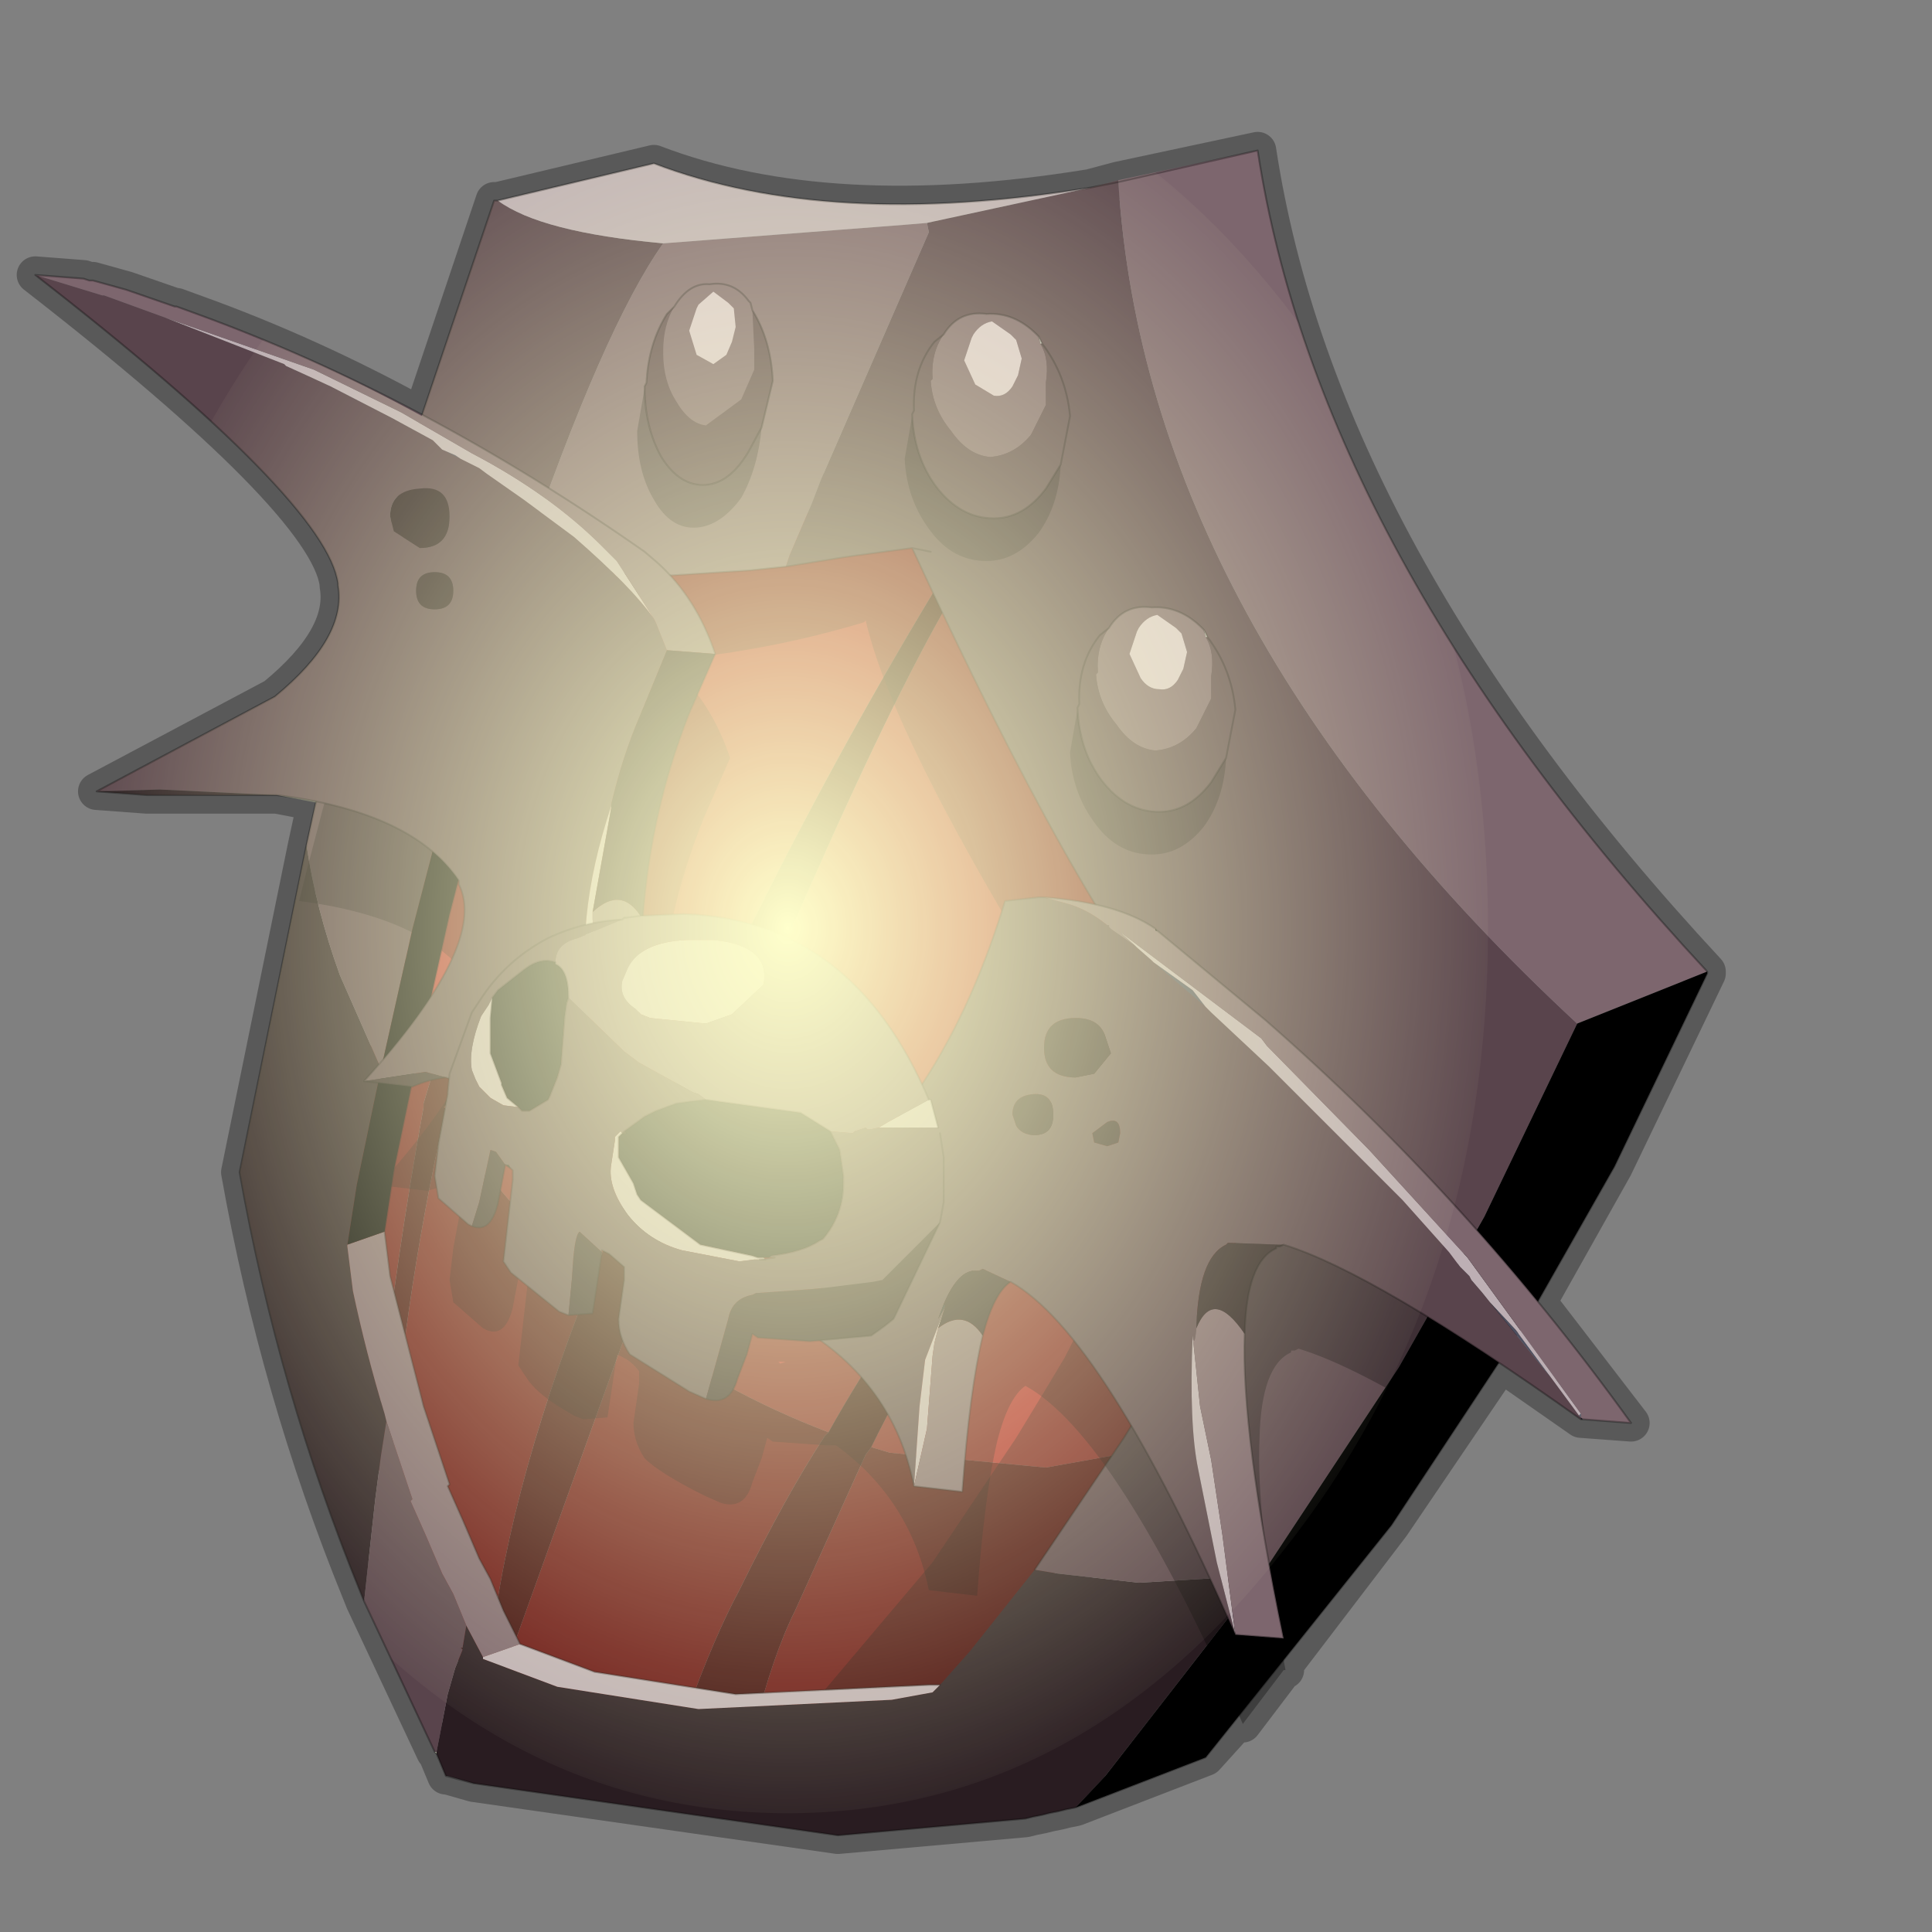 <?xml version="1.0" encoding="UTF-8" standalone="no"?>
<svg xmlns:xlink="http://www.w3.org/1999/xlink" height="520.0px" width="520.0px" xmlns="http://www.w3.org/2000/svg">
  <rect width="100%" height="100%" fill="#808080" stroke="none"/>
  <g transform="matrix(10.0, 0.0, 0.0, 10.0, 0.0, 0.0)">
    <use height="52.0" transform="matrix(1.0, 0.0, 0.0, 1.0, 0.0, 0.0)" width="52.0" xlink:href="#sprite0"/>
  </g>
  <defs>
    <g id="sprite0" transform="matrix(1.0, 0.0, 0.0, 1.0, 0.0, 0.0)">
      <use height="52.0" transform="matrix(1.0, 0.0, 0.0, 1.0, 0.0, 0.0)" width="52.0" xlink:href="#sprite1"/>
      <use height="46.35" transform="matrix(1.0, 0.0, 0.0, 1.0, 0.45, 3.55)" width="46.0" xlink:href="#shape1"/>
      <clipPath id="clipPath0" transform="matrix(1.0, 0.0, 0.0, 1.0, 0.0, 0.0)">
        <use height="45.35" transform="matrix(1.0, 0.0, 0.0, 1.0, 0.95, 4.05)" width="45.0" xlink:href="#shape2"/>
      </clipPath>
      <g clip-path="url(#clipPath0)">
        <use height="37.7" transform="matrix(1.0, 0.0, 0.0, 1.264, 2.35, 1.15)" width="37.7" xlink:href="#sprite2"/>
      </g>
    </g>
    <g id="sprite1" transform="matrix(1.0, 0.0, 0.0, 1.0, 0.0, 0.0)">
      <use height="52.0" transform="matrix(1.0, 0.0, 0.0, 1.0, 0.0, 0.0)" width="52.0" xlink:href="#shape0"/>
    </g>
    <g id="shape0" transform="matrix(1.0, 0.0, 0.0, 1.0, 0.0, 0.0)">
      <path d="M52.0 0.0 L52.0 52.0 0.0 52.0 0.0 0.0 52.0 0.0" fill="#ffba2e" fill-opacity="0.0" fill-rule="evenodd" stroke="none"/>
    </g>
    <g id="shape1" transform="matrix(1.0, 0.0, 0.0, 1.0, -0.45, -3.55)">
      <path d="M45.95 26.15 Q35.5 14.9 33.85 4.05 L30.1 4.85 29.35 5.05 Q22.3 6.2 17.6 4.4 L13.4 5.4 13.3 5.4 11.35 11.2 Q8.35 9.55 5.3 8.45 L4.75 8.25 4.7 8.25 3.4 7.8 2.5 7.55 2.4 7.55 2.25 7.5 0.95 7.4 Q8.8 13.5 9.1 15.7 L9.1 15.75 Q9.35 17.15 7.4 18.75 L2.6 21.3 3.95 21.4 7.45 21.4 8.5 21.6 8.25 22.75 6.45 31.55 Q7.5 37.45 9.7 42.85 L9.8 43.1 11.7 47.15 11.75 47.2 12.0 47.8 12.05 47.8 12.75 48.0 22.55 49.4 27.6 48.95 27.8 48.9 28.05 48.85 28.25 48.8 28.5 48.75 28.7 48.7 28.95 48.65 32.45 47.3 33.4 46.25 33.45 46.4 34.55 44.95 34.6 44.95 34.55 44.85 37.45 41.05 40.4 36.7 42.55 38.2 43.9 38.3 41.4 35.05 43.45 31.4 45.95 26.2 45.95 26.15 Z" fill="none" stroke="#000000" stroke-linecap="round" stroke-linejoin="round" stroke-opacity="0.302" stroke-width="1.0"/>
      <path d="M17.5 13.75 L17.6 13.75 17.55 13.8 17.5 13.75" fill="#5099c0" fill-rule="evenodd" stroke="none"/>
      <path d="M16.95 35.55 L16.95 35.6 16.7 35.4 16.95 35.55" fill="#509ac0" fill-rule="evenodd" stroke="none"/>
      <path d="M10.9 41.4 L10.6 40.85 10.65 40.8 10.9 41.4" fill="#445d86" fill-rule="evenodd" stroke="none"/>
      <path d="M30.65 39.05 Q28.15 42.95 25.25 46.2 L20.25 46.75 20.3 46.55 Q20.8 44.55 21.4 43.35 L23.3 39.15 23.45 38.95 23.95 39.1 28.15 39.5 30.65 39.05 M18.3 46.65 L13.3 45.75 16.95 35.6 Q19.4 37.45 22.3 38.55 L22.2 38.65 Q21.15 40.25 19.9 42.8 19.25 44.0 18.5 46.05 L18.3 46.65 M13.1 45.7 L12.85 45.6 12.65 45.3 12.45 44.95 11.45 42.85 11.0 41.75 10.9 41.5 10.9 41.45 10.9 41.4 10.65 40.8 10.5 40.35 Q10.75 35.5 12.0 29.85 L12.15 30.5 15.3 34.15 15.85 34.6 Q13.55 40.45 13.15 44.95 L13.1 45.7 M10.15 39.45 L9.65 37.65 Q9.1 35.7 8.85 33.75 9.65 29.3 10.75 24.8 L11.05 26.6 11.4 27.85 11.7 28.7 11.4 29.7 11.4 29.8 Q10.65 33.95 10.25 37.65 L10.15 39.45" fill="#660e0e" fill-rule="evenodd" stroke="none"/>
      <path d="M16.95 35.55 L16.95 35.6 16.95 35.55" fill="#b80101" fill-rule="evenodd" stroke="none"/>
      <path d="M18.55 13.65 L19.05 13.6 25.05 14.05 25.3 14.1 25.85 14.75 Q20.25 23.8 15.85 34.6 L15.3 34.15 12.15 30.5 12.0 29.85 11.95 29.8 12.0 29.75 Q12.35 28.1 12.85 26.55 14.9 19.7 18.4 13.95 L18.45 13.85 18.55 13.65 M26.15 15.2 L30.05 20.95 31.55 23.4 31.9 24.0 32.2 24.6 29.25 28.35 27.4 30.9 26.95 31.55 Q23.8 35.85 22.3 38.55 19.4 37.45 16.95 35.6 L16.95 35.55 Q23.3 19.55 26.15 15.2 M32.4 24.95 L35.1 30.75 31.55 37.55 30.65 39.05 28.15 39.5 23.95 39.1 23.45 38.95 Q24.2 37.4 25.5 35.3 L27.95 31.45 29.65 28.85 32.4 24.95 M10.75 24.8 L11.4 22.2 Q12.45 18.4 13.8 14.6 L17.5 13.75 17.55 13.8 Q14.15 19.6 12.2 26.45 L11.85 27.85 11.7 28.7 11.4 27.85 11.05 26.6 10.75 24.8" fill="#ad2828" fill-rule="evenodd" stroke="none"/>
      <path d="M25.85 14.75 L26.15 15.2 Q23.3 19.55 16.95 35.55 L16.7 35.4 16.95 35.6 13.3 45.75 13.1 45.7 13.15 44.95 Q13.55 40.45 15.85 34.6 20.25 23.8 25.85 14.75 M32.2 24.6 L32.4 24.95 29.65 28.85 27.95 31.45 25.5 35.3 Q24.2 37.4 23.45 38.95 L23.3 39.15 21.4 43.35 Q20.8 44.55 20.3 46.55 L20.25 46.75 19.3 46.75 18.7 46.65 18.3 46.65 18.5 46.05 Q19.25 44.0 19.9 42.8 21.15 40.25 22.2 38.65 L22.3 38.55 Q23.8 35.85 26.95 31.55 L27.4 30.9 29.25 28.35 32.2 24.6 M10.5 40.35 L10.15 39.45 10.25 37.65 Q10.65 33.95 11.4 29.8 L11.4 29.7 11.7 28.7 11.85 27.85 12.2 26.45 Q14.15 19.6 17.55 13.8 L17.6 13.75 18.55 13.65 18.45 13.85 18.4 13.95 Q14.9 19.7 12.85 26.55 12.35 28.1 12.0 29.75 L11.95 29.8 12.0 29.85 Q10.75 35.5 10.5 40.35" fill="#3d0808" fill-rule="evenodd" stroke="none"/>
      <path d="M24.65 13.15 L24.75 13.1 29.3 19.65 30.75 22.0 Q32.6 25.35 34.15 29.0 L35.15 31.95 Q34.15 35.7 27.0 45.95 L22.1 45.6 25.1 42.05 27.35 38.7 28.2 37.3 28.65 36.55 30.55 32.85 31.25 31.4 31.35 31.15 30.6 30.35 Q24.2 20.6 23.3 16.7 L23.25 16.75 Q17.75 18.4 12.0 17.6 L13.65 13.5 13.75 13.5 Q14.35 13.25 14.9 13.15 L15.9 12.9 17.85 12.6 18.7 12.6 21.15 12.55 24.65 13.15" fill="#000000" fill-opacity="0.302" fill-rule="evenodd" stroke="none"/>
      <path d="M45.95 26.15 L45.95 26.2 45.95 26.15" fill="#a3a29d" fill-rule="evenodd" stroke="none"/>
      <path d="M11.75 47.2 L11.7 47.15 11.75 47.15 11.75 47.2" fill="#e8ebd1" fill-rule="evenodd" stroke="none"/>
      <path d="M28.95 48.65 L28.7 48.7 28.5 48.75 28.25 48.8 28.05 48.85 27.8 48.9 27.6 48.95 22.55 49.4 12.75 48.0 12.05 47.8 12.0 47.8 11.75 47.2 11.75 47.15 12.05 45.6 12.25 44.9 12.45 44.4 12.4 44.35 12.45 44.35 12.55 43.75 13.0 44.6 13.0 44.65 15.0 45.4 18.8 46.0 24.0 45.75 25.1 45.55 25.3 45.35 26.1 44.45 27.85 42.25 28.45 42.35 30.65 42.6 33.95 42.4 29.75 47.8 28.95 48.65 M9.8 43.1 L9.7 42.85 Q7.5 37.45 6.45 31.55 L8.25 22.75 Q8.5 24.45 9.15 26.25 L10.25 28.75 10.25 28.8 10.1 29.5 9.6 31.9 9.35 33.5 9.35 33.55 9.5 34.75 Q9.85 36.4 10.35 38.05 L10.4 38.25 10.25 39.2 10.1 40.35 9.8 43.1" fill="#291c21" fill-rule="evenodd" stroke="none"/>
      <path d="M11.7 47.15 L9.8 43.1 10.1 40.35 10.25 39.2 10.4 38.25 11.1 40.35 11.05 40.4 11.45 41.3 11.9 42.35 12.2 42.9 12.55 43.75 12.45 44.35 12.4 44.35 12.45 44.4 12.25 44.9 12.05 45.6 11.75 47.15 11.7 47.15 M8.25 22.75 Q9.0 19.25 10.0 15.8 L11.35 11.2 13.3 5.4 13.4 5.4 Q14.55 6.25 17.85 6.55 16.25 8.8 14.05 15.2 L14.05 15.25 13.45 17.1 12.0 21.5 11.75 22.5 11.1 25.0 10.25 28.8 10.25 28.75 9.15 26.25 Q8.5 24.45 8.25 22.75 M29.35 5.05 L30.1 4.85 30.1 4.9 Q30.85 16.8 42.45 27.55 L39.95 32.75 37.65 36.8 33.95 42.4 30.65 42.6 28.45 42.35 27.85 42.25 30.25 38.7 31.15 37.25 31.65 36.45 33.75 32.55 34.55 30.75 31.75 27.6 Q29.0 24.4 24.55 14.75 L25.05 14.85 24.55 14.75 23.05 14.95 22.7 15.0 21.15 15.25 21.25 14.95 21.85 13.55 22.1 12.9 25.0 6.25 24.95 6.0 29.35 5.05 30.1 4.9 29.35 5.05" fill="#59444c" fill-rule="evenodd" stroke="none"/>
      <path d="M30.1 4.85 L33.85 4.05 Q35.5 14.9 45.95 26.15 L42.45 27.55 Q30.85 16.8 30.1 4.9 L30.1 4.85 M24.95 6.0 L25.0 6.25 22.1 12.9 21.85 13.55 21.25 14.95 21.15 15.25 20.2 15.35 17.85 15.5 14.9 15.3 14.35 15.25 14.05 15.2 Q16.25 8.8 17.85 6.55 L24.35 6.05 24.95 6.0 M33.85 4.05 L30.1 4.9 33.85 4.05 M9.35 33.5 L10.35 33.15 10.5 34.35 11.35 37.65 11.4 37.85 12.1 39.95 12.05 40.0 12.45 40.9 12.9 41.95 13.2 42.5 13.55 43.35 14.0 44.25 13.0 44.6 12.55 43.75 12.2 42.9 11.9 42.35 11.45 41.3 11.05 40.4 11.1 40.35 10.4 38.25 10.35 38.05 Q9.85 36.4 9.5 34.75 L9.35 33.55 9.35 33.5" fill="#7d666e" fill-rule="evenodd" stroke="none"/>
      <path d="M13.4 5.4 L17.6 4.4 Q22.3 6.2 29.35 5.05 L24.95 6.0 24.35 6.05 17.85 6.55 Q14.55 6.25 13.4 5.4 M14.0 44.25 L16.0 45.0 19.8 45.6 25.0 45.35 25.3 45.35 25.1 45.55 24.0 45.75 18.8 46.0 15.0 45.4 13.0 44.65 13.0 44.6 14.0 44.25" fill="#bdafb4" fill-rule="evenodd" stroke="none"/>
      <path d="M45.95 26.15 L45.95 26.2 43.45 31.4 41.15 35.45 37.45 41.05 32.45 47.3 28.95 48.65 29.75 47.8 33.95 42.4 37.65 36.8 39.95 32.75 42.45 27.55 45.95 26.15 M14.05 15.2 L14.35 15.25 14.9 15.3 14.45 16.7 Q13.65 18.85 13.0 21.1 L12.75 22.1 12.1 24.6 11.25 28.4 11.1 29.1 10.6 31.5 10.35 33.15 9.35 33.5 9.6 31.9 10.1 29.5 10.25 28.8 11.1 25.0 11.75 22.5 12.0 21.5 13.45 17.1 14.05 15.25 14.05 15.2" fill="#000000" fill-rule="evenodd" stroke="none"/>
      <path d="M45.95 26.2 L45.95 26.15 M45.95 26.2 L43.45 31.4 41.15 35.45 37.45 41.05 32.45 47.3 28.95 48.65 28.7 48.7 28.5 48.75 28.25 48.8 28.05 48.85 27.8 48.9 27.6 48.95 22.55 49.4 12.75 48.0 12.0 47.8 11.75 47.2 11.7 47.15 9.8 43.1 9.7 42.85 Q7.5 37.45 6.45 31.55 L8.25 22.75 Q9.0 19.25 10.0 15.8 L11.35 11.2 13.3 5.4 13.4 5.4 17.6 4.4 Q22.3 6.2 29.35 5.05 M33.85 4.05 Q35.5 14.9 45.95 26.15 M30.1 4.9 L29.35 5.05 M21.15 15.25 L22.7 15.0 23.05 14.95 24.55 14.75 25.05 14.85 24.55 14.75 Q29.0 24.4 31.75 27.6 L34.55 30.75 33.75 32.55 31.65 36.45 31.15 37.25 30.25 38.7 27.85 42.25 M30.1 4.9 L33.85 4.05 M14.9 15.3 L17.85 15.5 20.2 15.35 21.15 15.25 M10.35 33.15 L10.6 31.5 11.1 29.1 11.25 28.4 12.1 24.6 12.75 22.1 13.0 21.1 Q13.65 18.85 14.45 16.7 L14.9 15.3 M10.35 33.15 L10.5 34.35 11.35 37.65 11.4 37.85 12.1 39.95 12.05 40.0 12.45 40.9 12.9 41.95 13.2 42.5 13.55 43.35 14.0 44.25 16.0 45.0 19.8 45.6 25.0 45.35 25.3 45.35" fill="none" stroke="#000000" stroke-linecap="round" stroke-linejoin="round" stroke-opacity="0.302" stroke-width="0.05"/>
      <path d="M27.95 9.05 L28.05 9.25 28.0 9.25 27.95 9.05" fill="#cdccc6" fill-rule="evenodd" stroke="none"/>
      <path d="M28.55 12.5 Q28.5 13.6 27.95 14.35 27.35 15.1 26.55 15.1 25.65 15.1 25.05 14.3 24.4 13.45 24.35 12.35 L24.55 11.2 24.55 11.15 Q24.6 12.3 25.2 13.1 25.85 13.95 26.75 13.95 27.55 13.95 28.15 13.15 L28.55 12.5" fill="#000000" fill-opacity="0.302" fill-rule="evenodd" stroke="none"/>
      <path d="M25.4 9.0 Q25.8 8.35 26.55 8.45 27.3 8.4 27.9 9.0 L27.95 9.05 28.0 9.25 Q28.25 9.65 28.15 10.3 L28.15 10.9 27.75 11.7 Q27.3 12.25 26.65 12.3 26.05 12.25 25.6 11.6 25.1 11.0 25.05 10.25 L25.1 10.2 Q25.05 9.5 25.4 9.0 M27.4 10.1 L27.5 9.65 27.35 9.15 27.2 9.0 26.7 8.65 Q26.4 8.7 26.2 9.0 L26.15 9.1 25.95 9.7 26.25 10.35 26.75 10.65 Q27.05 10.7 27.25 10.4 L27.4 10.1" fill="#7d666e" fill-rule="evenodd" stroke="none"/>
      <path d="M27.4 10.1 L27.25 10.4 Q27.05 10.7 26.75 10.65 L26.25 10.35 25.95 9.7 26.15 9.1 26.2 9.0 Q26.4 8.7 26.7 8.65 L27.2 9.0 27.35 9.15 27.5 9.65 27.4 10.1" fill="#d6c6cc" fill-rule="evenodd" stroke="none"/>
      <path d="M28.05 9.25 Q28.7 10.1 28.8 11.2 L28.55 12.5 28.15 13.15 Q27.55 13.95 26.75 13.95 25.85 13.95 25.2 13.1 24.6 12.3 24.55 11.15 L24.6 11.05 Q24.55 9.95 25.15 9.2 L25.4 9.0 Q25.05 9.5 25.1 10.2 L25.05 10.25 Q25.1 11.0 25.6 11.6 26.05 12.25 26.65 12.3 27.3 12.25 27.75 11.7 L28.15 10.9 28.15 10.3 Q28.25 9.65 28.0 9.25 L28.05 9.25" fill="#59444c" fill-rule="evenodd" stroke="none"/>
      <path d="M27.95 9.05 L28.05 9.25 Q28.7 10.1 28.8 11.2 L28.55 12.5 28.15 13.15 Q27.55 13.95 26.75 13.95 25.85 13.95 25.2 13.1 24.6 12.3 24.55 11.15 L24.6 11.05 Q24.55 9.95 25.15 9.2 L25.4 9.0 Q25.8 8.35 26.55 8.45 27.3 8.4 27.9 9.0 L27.95 9.05 Z" fill="none" stroke="#000000" stroke-linecap="round" stroke-linejoin="round" stroke-opacity="0.302" stroke-width="0.05"/>
      <path d="M32.4 16.95 L32.5 17.15 32.45 17.15 32.4 16.95" fill="#cdccc6" fill-rule="evenodd" stroke="none"/>
      <path d="M33.0 20.4 Q32.95 21.5 32.4 22.25 31.8 23.0 31.0 23.0 30.1 23.0 29.5 22.2 28.85 21.35 28.8 20.25 L29.0 19.1 29.0 19.05 Q29.05 20.2 29.65 21.0 30.3 21.85 31.2 21.85 32.0 21.85 32.6 21.05 L33.0 20.4" fill="#000000" fill-opacity="0.302" fill-rule="evenodd" stroke="none"/>
      <path d="M29.85 16.9 Q30.25 16.25 31.0 16.35 31.75 16.3 32.35 16.9 L32.4 16.95 32.45 17.15 Q32.7 17.55 32.6 18.2 L32.6 18.8 32.2 19.6 Q31.75 20.15 31.1 20.2 30.5 20.15 30.05 19.5 29.55 18.9 29.5 18.15 L29.55 18.1 Q29.5 17.4 29.85 16.9 M31.85 18.0 L31.95 17.55 31.8 17.05 31.65 16.9 31.15 16.55 Q30.85 16.6 30.65 16.9 L30.6 17.0 30.4 17.6 30.7 18.25 Q30.9 18.55 31.2 18.55 31.5 18.6 31.7 18.3 L31.85 18.0" fill="#7d666e" fill-rule="evenodd" stroke="none"/>
      <path d="M31.85 18.0 L31.7 18.3 Q31.5 18.6 31.2 18.55 30.9 18.55 30.7 18.25 L30.4 17.6 30.6 17.0 30.65 16.9 Q30.85 16.6 31.15 16.55 L31.65 16.9 31.8 17.05 31.95 17.55 31.85 18.0" fill="#d6c6cc" fill-rule="evenodd" stroke="none"/>
      <path d="M32.5 17.15 Q33.15 18.0 33.25 19.1 L33.0 20.4 32.6 21.05 Q32.0 21.85 31.2 21.85 30.3 21.85 29.65 21.0 29.05 20.2 29.0 19.05 L29.05 18.95 Q29.0 17.85 29.6 17.1 L29.85 16.9 Q29.5 17.4 29.55 18.1 L29.5 18.15 Q29.55 18.9 30.05 19.5 30.5 20.15 31.1 20.2 31.75 20.15 32.2 19.6 L32.6 18.8 32.6 18.2 Q32.7 17.55 32.45 17.15 L32.5 17.15" fill="#59444c" fill-rule="evenodd" stroke="none"/>
      <path d="M32.4 16.95 L32.5 17.15 Q33.15 18.0 33.25 19.1 L33.0 20.4 32.6 21.05 Q32.0 21.85 31.2 21.85 30.3 21.85 29.65 21.0 29.05 20.2 29.0 19.05 L29.05 18.95 Q29.0 17.85 29.6 17.1 L29.85 16.9 Q30.25 16.25 31.0 16.35 31.75 16.3 32.35 16.9 L32.4 16.95 Z" fill="none" stroke="#000000" stroke-linecap="round" stroke-linejoin="round" stroke-opacity="0.302" stroke-width="0.05"/>
      <path d="M20.2 8.15 L20.25 8.35 20.2 8.15" fill="#cdccc6" fill-rule="evenodd" stroke="none"/>
      <path d="M20.5 11.5 Q20.4 12.6 19.95 13.4 19.4 14.15 18.75 14.2 18.05 14.25 17.6 13.45 17.15 12.7 17.15 11.6 L17.35 10.45 17.35 10.4 Q17.35 11.5 17.8 12.3 18.3 13.1 19.0 13.05 19.65 13.0 20.15 12.15 L20.5 11.5" fill="#000000" fill-opacity="0.302" fill-rule="evenodd" stroke="none"/>
      <path d="M18.15 8.25 Q18.55 7.6 19.1 7.65 19.75 7.55 20.15 8.1 L20.2 8.15 20.25 8.35 20.3 9.4 20.3 9.95 19.95 10.75 19.0 11.45 Q18.55 11.4 18.2 10.8 17.85 10.25 17.85 9.5 L17.85 9.45 Q17.85 8.75 18.15 8.25 M19.55 9.55 L19.7 9.2 19.8 8.8 19.75 8.3 19.6 8.15 19.2 7.85 18.8 8.2 18.75 8.3 18.55 8.9 18.75 9.55 19.2 9.8 19.55 9.55" fill="#7d666e" fill-rule="evenodd" stroke="none"/>
      <path d="M19.55 9.55 L19.2 9.8 18.75 9.55 18.55 8.9 18.75 8.3 18.8 8.2 19.2 7.85 19.6 8.15 19.75 8.3 19.8 8.8 19.7 9.2 19.55 9.55" fill="#d6c6cc" fill-rule="evenodd" stroke="none"/>
      <path d="M20.25 8.35 Q20.75 9.15 20.8 10.25 L20.5 11.5 20.15 12.15 Q19.65 13.0 19.0 13.05 18.3 13.1 17.8 12.3 17.35 11.5 17.35 10.4 L17.4 10.3 Q17.45 9.25 17.95 8.45 L18.15 8.25 Q17.85 8.75 17.85 9.45 L17.85 9.5 Q17.85 10.25 18.2 10.8 18.55 11.4 19.0 11.45 L19.95 10.75 20.3 9.95 20.3 9.4 20.25 8.35" fill="#59444c" fill-rule="evenodd" stroke="none"/>
      <path d="M20.2 8.15 L20.25 8.35 Q20.75 9.15 20.8 10.25 L20.5 11.5 20.15 12.15 Q19.65 13.0 19.0 13.05 18.3 13.1 17.8 12.3 17.35 11.5 17.35 10.4 L17.4 10.3 Q17.45 9.25 17.95 8.45 L18.15 8.25 Q18.55 7.6 19.1 7.65 19.75 7.55 20.15 8.1 L20.2 8.15 Z" fill="none" stroke="#000000" stroke-linecap="round" stroke-linejoin="round" stroke-opacity="0.302" stroke-width="0.05"/>
      <path d="M8.25 23.45 L9.1 20.2 Q9.6 19.4 9.55 18.7 L9.55 18.6 11.1 13.6 Q14.4 15.3 17.75 17.65 L18.1 17.95 Q19.15 18.9 19.65 20.4 L18.95 22.0 Q17.9 24.6 17.7 27.45 L18.8 27.4 Q23.15 27.55 25.25 32.0 26.6 29.9 27.45 27.05 L28.35 26.95 28.5 26.95 Q30.5 27.1 31.5 27.8 L31.55 27.85 34.45 30.25 Q37.65 33.05 40.5 36.3 L39.15 38.45 Q36.45 36.75 34.95 36.3 L34.85 36.35 34.75 36.35 34.75 36.4 Q33.95 36.75 33.9 38.7 33.8 40.85 34.6 44.95 L34.55 44.95 33.45 46.4 Q30.05 38.65 27.6 37.3 27.15 37.6 26.85 38.75 26.5 40.2 26.3 42.95 L25.0 42.8 Q24.5 40.35 22.5 38.9 L22.2 38.9 20.8 38.8 20.65 38.7 20.5 39.25 20.25 39.9 Q20.05 40.65 19.4 40.45 L18.95 40.25 Q17.75 39.65 17.35 39.25 17.05 38.8 17.05 38.3 L17.2 37.25 17.2 36.9 Q17.0 36.65 16.8 36.55 L16.6 36.45 16.6 36.5 16.35 38.15 15.7 38.2 15.45 38.1 Q14.45 37.55 14.15 37.05 L13.95 36.75 14.2 34.55 14.2 34.3 14.15 34.25 14.0 34.15 13.8 35.2 Q13.6 36.0 13.1 35.8 L13.0 35.75 12.2 35.05 12.1 34.45 12.2 33.6 12.45 32.25 12.45 32.2 12.5 31.85 12.4 31.8 11.5 32.05 10.2 31.9 Q13.55 28.2 12.75 26.6 L12.75 26.5 Q11.55 24.7 8.05 24.25 L8.25 23.45 M21.15 36.65 L20.95 36.65 21.0 36.7 21.15 36.65" fill="#000000" fill-opacity="0.302" fill-rule="evenodd" stroke="none"/>
      <path d="M41.8 37.15 L42.5 38.1 42.55 38.15 42.55 38.2 Q37.0 34.25 34.55 33.5 L34.4 33.5 33.05 33.45 33.0 33.5 Q32.25 33.85 32.2 35.75 32.15 36.3 32.1 35.95 32.0 38.35 32.25 39.55 L32.75 42.05 33.25 44.0 Q29.7 35.9 27.2 34.5 L26.45 34.15 26.35 34.2 26.3 34.2 Q25.8 34.15 25.4 35.1 L25.25 35.5 25.45 35.15 25.4 35.3 24.9 36.6 24.75 37.85 24.6 40.0 Q24.05 37.2 21.5 35.7 L21.65 35.65 22.6 33.7 22.65 33.25 22.65 32.3 22.55 31.8 Q25.55 29.2 27.05 24.25 L27.95 24.15 28.1 24.15 28.65 24.3 Q29.25 24.45 29.8 24.9 L29.85 24.9 29.85 24.95 29.9 25.0 30.55 25.45 30.6 25.5 31.0 25.85 31.05 25.9 32.45 27.1 32.6 27.25 34.15 28.7 36.6 31.15 37.75 32.3 39.0 33.7 39.3 34.1 39.4 34.2 39.55 34.35 39.6 34.45 39.9 34.8 40.1 35.05 41.8 37.15 M4.45 8.55 L7.65 9.8 7.7 9.85 8.25 10.1 8.9 10.4 10.55 11.25 11.65 11.85 11.9 12.1 12.4 12.35 12.9 12.6 13.1 12.75 14.1 13.45 15.45 14.45 Q17.0 15.8 17.6 16.65 L17.65 16.75 17.95 17.5 17.25 19.2 Q16.75 20.35 16.45 21.65 L16.45 21.7 Q15.4 24.85 15.9 27.3 L14.3 27.75 Q13.45 28.15 12.85 29.05 L12.75 29.25 12.0 29.0 11.45 28.85 9.8 29.1 Q13.15 25.4 12.35 23.8 L12.35 23.7 Q11.1 21.85 7.45 21.4 L4.3 21.25 2.6 21.3 7.4 18.75 Q9.35 17.15 9.1 15.75 L9.1 15.7 Q8.8 13.5 0.95 7.4 L2.75 7.95 2.8 7.95 4.45 8.55 M11.7 16.4 Q12.2 16.4 12.2 15.9 12.2 15.4 11.7 15.4 11.2 15.4 11.2 15.9 11.2 16.4 11.7 16.4 M10.5 13.9 L10.6 14.3 11.3 14.75 Q12.1 14.75 12.1 13.9 12.1 13.05 11.3 13.15 10.5 13.2 10.5 13.9 M30.15 30.5 Q30.15 30.05 29.8 30.2 L29.4 30.5 29.45 30.75 29.8 30.85 30.1 30.75 30.15 30.5 M29.45 28.9 L29.9 28.35 29.75 27.9 Q29.6 27.4 28.95 27.4 28.1 27.4 28.1 28.2 28.1 29.0 28.95 29.0 L29.45 28.9 M27.25 30.0 L27.35 30.3 Q27.5 30.55 27.85 30.55 28.35 30.55 28.35 30.0 28.35 29.4 27.8 29.45 27.25 29.5 27.25 30.0" fill="#59444c" fill-rule="evenodd" stroke="none"/>
      <path d="M31.05 25.9 L32.1 26.65 32.45 27.1 31.05 25.9 M40.1 35.05 L40.8 35.8 41.8 37.15 40.1 35.05 M11.9 12.1 L12.25 12.25 12.4 12.35 11.9 12.1 M22.2 30.85 L22.3 31.1 22.05 30.6 22.2 30.85 M23.2 30.95 L23.15 30.95 23.2 30.9 23.2 30.95" fill="#4e4f5f" fill-rule="evenodd" stroke="none"/>
      <path d="M42.5 38.1 L41.8 37.15 40.8 35.8 40.1 35.05 39.9 34.8 39.6 34.45 39.55 34.35 39.4 34.2 39.3 34.1 39.0 33.7 37.75 32.3 36.6 31.15 34.15 28.7 32.6 27.25 32.45 27.1 32.1 26.65 31.05 25.9 31.0 25.85 30.6 25.5 30.55 25.45 30.1 25.05 33.95 27.95 34.1 28.15 36.85 30.95 39.5 33.85 42.55 38.05 42.5 38.1 M11.9 12.1 L11.65 11.85 10.55 11.25 8.9 10.4 8.25 10.1 7.7 9.85 7.65 9.8 4.45 8.55 8.45 9.95 10.8 11.1 12.7 12.2 Q14.8 13.3 16.2 14.7 L16.6 15.1 17.6 16.65 Q17.0 15.8 15.45 14.45 L14.1 13.45 13.1 12.75 12.9 12.6 12.4 12.35 12.25 12.25 11.9 12.1 M15.9 27.3 Q15.4 24.85 16.45 21.7 L16.45 21.75 15.95 24.55 15.95 24.75 16.25 27.25 16.0 27.25 15.95 27.25 15.95 27.3 15.9 27.3 M32.1 35.95 L32.3 37.85 32.6 39.3 32.9 41.3 33.25 44.0 32.75 42.05 32.25 39.55 Q32.0 38.35 32.1 35.95 M25.25 35.75 L25.15 36.15 25.1 36.5 24.95 38.45 24.6 40.0 24.75 37.85 24.9 36.6 25.4 35.3 25.25 35.75" fill="#bdafb4" fill-rule="evenodd" stroke="none"/>
      <path d="M42.55 38.05 L39.5 33.85 36.85 30.95 34.1 28.15 33.95 27.95 30.1 25.05 30.55 25.45 29.9 25.0 29.85 24.95 29.85 24.9 29.8 24.9 Q29.25 24.45 28.65 24.3 L28.1 24.15 Q30.1 24.3 31.1 25.0 L31.1 25.05 31.15 25.05 34.05 27.45 Q39.55 32.25 43.9 38.3 L42.6 38.2 42.55 38.15 42.55 38.05 M33.5 35.9 Q33.4 38.55 34.55 44.1 L33.25 44.0 32.9 41.3 32.6 39.3 32.3 37.85 32.1 35.95 Q32.15 36.3 32.2 35.75 32.65 34.65 33.5 35.9 M26.45 35.95 Q26.1 37.4 25.9 40.15 L24.6 40.0 24.95 38.45 25.1 36.5 25.15 36.15 25.25 35.75 Q25.95 35.2 26.45 35.95 M17.6 16.65 L16.6 15.1 16.2 14.7 Q14.8 13.3 12.7 12.2 L10.8 11.1 8.45 9.95 4.45 8.55 2.8 7.95 2.75 7.95 0.95 7.4 2.25 7.5 2.4 7.55 2.5 7.55 3.4 7.8 4.7 8.25 4.75 8.25 5.3 8.45 Q11.35 10.65 17.35 14.85 L17.7 15.15 Q18.75 16.1 19.25 17.6 L17.95 17.5 17.65 16.75 17.6 16.65 M17.3 24.75 L17.2 27.25 16.25 27.25 15.95 24.75 15.95 24.55 Q16.75 23.8 17.3 24.75" fill="#7d666e" fill-rule="evenodd" stroke="none"/>
      <path d="M34.55 33.5 L34.45 33.55 34.35 33.55 34.35 33.6 Q33.55 33.95 33.5 35.9 32.65 34.65 32.2 35.75 32.25 33.85 33.0 33.5 L33.05 33.45 34.4 33.5 34.55 33.5 M27.2 34.5 Q26.75 34.8 26.45 35.95 25.95 35.2 25.25 35.75 L25.4 35.3 25.45 35.15 25.4 35.1 Q25.8 34.15 26.3 34.2 L26.35 34.2 26.45 34.15 27.2 34.5 M2.6 21.3 L4.3 21.25 7.45 21.4 3.95 21.4 2.6 21.3 M9.8 29.1 L11.45 28.85 12.0 29.0 Q11.55 29.05 11.1 29.25 L9.8 29.1 M16.45 21.7 L16.45 21.65 Q16.75 20.35 17.25 19.2 L17.95 17.5 19.25 17.6 18.55 19.2 Q17.5 21.85 17.3 24.75 16.75 23.8 15.95 24.55 L16.45 21.75 16.45 21.7 M10.5 13.9 Q10.5 13.2 11.3 13.15 12.1 13.05 12.1 13.9 12.1 14.75 11.3 14.75 L10.6 14.3 10.5 13.9 M11.7 16.4 Q11.2 16.4 11.2 15.9 11.2 15.4 11.7 15.4 12.2 15.4 12.2 15.9 12.2 16.4 11.7 16.4 M27.25 30.0 Q27.25 29.5 27.8 29.45 28.35 29.4 28.35 30.0 28.35 30.55 27.85 30.55 27.5 30.55 27.35 30.3 L27.25 30.0 M29.45 28.9 L28.95 29.0 Q28.1 29.0 28.1 28.2 28.1 27.4 28.95 27.4 29.6 27.4 29.75 27.9 L29.9 28.35 29.45 28.9 M30.15 30.5 L30.1 30.75 29.8 30.85 29.45 30.75 29.4 30.5 29.8 30.2 Q30.15 30.05 30.15 30.5" fill="#291c21" fill-rule="evenodd" stroke="none"/>
      <path d="M18.9 34.35 L19.0 34.4 18.95 34.45 18.9 34.35" fill="#121414" fill-rule="evenodd" stroke="none"/>
      <path d="M31.1 25.0 L31.15 25.05 31.1 25.05 31.1 25.0" fill="#000000" fill-rule="evenodd" stroke="none"/>
      <path d="M25.4 35.1 L25.45 35.15 25.25 35.5 25.4 35.1" fill="#26262e" fill-rule="evenodd" stroke="none"/>
      <path d="M42.6 38.2 L42.55 38.2 42.55 38.15 42.6 38.2" fill="#191925" fill-rule="evenodd" stroke="none"/>
      <path d="M42.5 38.1 L42.55 38.05 42.55 38.15 42.5 38.1" fill="#5f6270" fill-rule="evenodd" stroke="none"/>
      <path d="M19.0 34.45 L19.0 34.4 19.0 34.45 18.95 34.45 19.0 34.4 19.05 34.4 19.0 34.45 M18.9 34.35 L18.95 34.45 18.9 34.4 18.95 34.45 18.75 34.45 18.9 34.4 18.85 34.4 18.9 34.35" fill="url(#gradient0)" fill-rule="evenodd" stroke="none"/>
      <path d="M31.15 25.05 L34.05 27.45 Q39.55 32.25 43.9 38.3 L42.6 38.2 42.55 38.2 Q37.0 34.25 34.55 33.5 L34.45 33.55 34.35 33.55 34.35 33.6 Q33.55 33.95 33.5 35.9 33.4 38.55 34.55 44.1 L33.25 44.0 Q29.7 35.9 27.2 34.5 26.75 34.8 26.45 35.95 26.1 37.4 25.9 40.15 L24.6 40.0 Q24.05 37.2 21.5 35.7 M22.55 31.8 Q25.55 29.2 27.05 24.25 L27.95 24.15 28.1 24.15 Q30.1 24.3 31.1 25.0 M0.95 7.4 Q8.8 13.5 9.1 15.7 L9.1 15.75 Q9.35 17.15 7.4 18.75 L2.6 21.3 M7.45 21.4 Q11.1 21.85 12.35 23.7 L12.35 23.8 Q13.15 25.4 9.8 29.1 M12.0 29.0 L12.75 29.25 M0.95 7.4 L2.25 7.5 2.4 7.55 2.5 7.55 3.4 7.8 4.7 8.25 4.75 8.25 5.3 8.45 Q11.35 10.65 17.35 14.85 L17.7 15.15 Q18.75 16.1 19.25 17.6 L18.55 19.2 Q17.5 21.85 17.3 24.75 L17.2 27.25 M7.45 21.4 L3.95 21.4 2.6 21.3 M12.0 29.0 Q11.55 29.05 11.1 29.25 L9.8 29.1 M19.0 34.4 L19.0 34.45 M18.9 34.35 L18.95 34.45 19.0 34.4 M18.9 34.4 L18.95 34.45 19.0 34.45" fill="none" stroke="#000000" stroke-linecap="round" stroke-linejoin="round" stroke-opacity="0.302" stroke-width="0.05"/>
      <path d="M16.8 24.7 L16.85 24.7 16.8 24.7" fill="#4e4f5f" fill-rule="evenodd" stroke="none"/>
      <path d="M15.3 26.85 Q15.3 26.1 14.95 25.95 L14.95 25.9 Q14.55 25.75 14.1 26.1 L13.4 26.65 13.25 26.85 13.2 27.4 13.2 27.5 13.2 28.35 13.5 29.15 13.5 29.2 13.65 29.55 13.95 29.8 14.05 29.9 14.25 29.9 14.75 29.6 14.8 29.5 15.0 29.0 15.1 28.65 15.2 27.35 15.25 27.0 15.3 26.85 M22.35 30.45 L21.55 29.95 19.0 29.6 18.55 29.65 18.2 29.7 17.65 29.9 17.35 30.05 16.8 30.45 16.85 30.5 16.75 30.5 16.65 30.6 16.65 31.15 17.05 31.85 17.15 32.15 17.25 32.3 18.85 33.5 20.25 33.8 20.4 33.85 20.55 33.85 20.6 33.85 20.7 33.85 20.75 33.8 Q21.6 33.7 22.05 33.4 L22.15 33.35 Q22.7 32.7 22.7 31.85 L22.7 31.65 22.6 30.95 22.35 30.45" fill="#121414" fill-rule="evenodd" stroke="none"/>
      <path d="M23.65 30.35 L23.4 30.4 23.65 30.35" fill="#5f6270" fill-rule="evenodd" stroke="none"/>
      <path d="M13.6 31.35 L13.75 31.45 13.7 31.35 13.6 31.35 M16.8 30.45 L16.75 30.5 16.85 30.5 16.8 30.45" fill="#242626" fill-rule="evenodd" stroke="none"/>
      <path d="M16.75 24.75 L16.8 24.7 16.75 24.75 M20.75 33.85 L20.75 33.8 20.7 33.85 20.75 33.85" fill="url(#gradient1)" fill-rule="evenodd" stroke="none"/>
      <path d="M25.0 29.6 L23.9 30.2 23.65 30.35 25.25 30.35 25.05 29.6 25.0 29.6 M13.95 29.8 L13.65 29.55 13.5 29.2 13.5 29.15 13.2 28.35 13.2 27.5 13.2 27.4 13.25 26.85 13.15 27.05 12.95 27.35 Q12.6 28.25 12.7 28.8 L12.8 29.05 12.9 29.25 13.15 29.5 13.2 29.55 13.55 29.75 13.95 29.8 M16.75 26.4 Q16.65 26.85 17.1 27.15 L17.25 27.3 17.5 27.4 19.0 27.55 19.7 27.3 20.55 26.5 Q20.75 25.45 19.2 25.3 L18.9 25.3 18.5 25.3 Q17.25 25.35 16.9 26.05 L16.75 26.4 M16.75 30.5 L16.7 30.45 16.55 30.6 16.55 30.7 16.45 31.35 Q16.35 31.95 16.9 32.7 17.45 33.4 18.35 33.65 L19.9 33.95 20.3 33.9 20.4 33.9 20.45 33.9 20.6 33.9 20.55 33.85 20.4 33.85 20.25 33.8 18.85 33.5 17.25 32.3 17.15 32.15 17.05 31.85 16.65 31.15 16.65 30.6 16.75 30.5" fill="#bdafb4" fill-rule="evenodd" stroke="none"/>
      <path d="M14.95 25.9 L14.95 25.95 Q15.3 26.1 15.3 26.85 L16.8 28.3 17.2 28.6 18.65 29.4 18.8 29.45 19.0 29.6 21.55 29.95 22.35 30.45 22.95 30.5 23.0 30.45 23.3 30.35 23.35 30.4 23.4 30.4 23.65 30.35 23.9 30.2 25.0 29.6 Q22.95 24.75 18.4 24.6 L17.25 24.65 16.85 24.7 16.8 24.7 16.75 24.75 15.55 25.25 Q14.95 25.4 14.95 25.9 M16.75 26.4 L16.9 26.05 Q17.25 25.35 18.5 25.3 L18.9 25.3 19.2 25.3 Q20.75 25.45 20.55 26.5 L19.7 27.3 19.0 27.55 17.5 27.4 17.25 27.3 17.1 27.15 Q16.65 26.85 16.75 26.4" fill="#7d666e" fill-rule="evenodd" stroke="none"/>
      <path d="M14.95 25.9 Q14.95 25.4 15.55 25.25 L16.75 24.75 Q15.7 24.8 14.75 25.25 13.6 25.85 12.9 26.95 L12.7 27.25 12.1 28.9 12.05 29.4 12.05 29.45 11.8 30.8 11.7 31.65 11.8 32.25 12.6 32.95 12.7 33.0 12.9 32.35 13.2 30.95 13.35 31.0 13.6 31.35 13.7 31.35 13.75 31.45 13.8 31.5 13.8 31.75 13.55 33.95 13.75 34.25 15.05 35.3 15.3 35.4 15.4 34.35 Q15.45 33.25 15.6 33.15 L16.2 33.7 16.2 33.65 16.4 33.75 16.8 34.1 16.8 34.45 16.65 35.5 Q16.65 36.0 16.95 36.45 L18.55 37.45 19.0 37.65 19.6 35.5 Q19.7 34.95 20.25 34.85 L20.35 34.8 20.4 34.8 21.8 34.7 22.3 34.65 23.5 34.5 23.75 34.45 25.3 32.9 25.4 32.35 25.4 31.15 25.3 30.5 25.25 30.35 23.65 30.35 23.4 30.4 23.35 30.4 23.3 30.35 23.0 30.45 22.95 30.5 22.35 30.45 22.6 30.95 22.7 31.65 22.7 31.85 Q22.7 32.7 22.15 33.35 L22.05 33.4 Q21.6 33.7 20.75 33.8 L20.75 33.85 20.85 33.85 20.45 33.9 20.4 33.9 20.3 33.9 19.9 33.95 18.35 33.65 Q17.45 33.4 16.9 32.7 16.35 31.95 16.45 31.35 L16.55 30.7 16.55 30.6 16.7 30.45 16.75 30.5 16.8 30.45 17.35 30.05 17.65 29.9 18.2 29.7 18.55 29.65 19.0 29.6 18.8 29.45 18.65 29.4 17.2 28.6 16.8 28.3 15.3 26.85 15.25 27.0 15.2 27.35 15.1 28.65 15.0 29.0 14.8 29.5 14.75 29.6 14.25 29.9 14.05 29.9 13.95 29.8 13.55 29.75 13.2 29.55 13.15 29.5 12.9 29.25 12.8 29.05 12.7 28.8 Q12.6 28.25 12.95 27.35 L13.15 27.05 13.25 26.85 13.4 26.65 14.1 26.1 Q14.55 25.75 14.95 25.9" fill="#59444c" fill-rule="evenodd" stroke="none"/>
      <path d="M12.7 33.0 Q13.2 33.2 13.4 32.4 L13.6 31.35 13.35 31.0 13.2 30.95 12.9 32.35 12.7 33.0 M15.3 35.4 L15.95 35.35 16.2 33.7 15.6 33.15 Q15.45 33.25 15.4 34.35 L15.3 35.4 M19.0 37.65 Q19.65 37.85 19.85 37.1 L20.1 36.45 20.25 35.9 20.4 36.0 21.8 36.1 23.45 35.95 23.8 35.7 24.05 35.5 24.1 35.4 25.3 32.9 23.75 34.45 23.5 34.5 22.3 34.65 21.8 34.7 20.4 34.8 20.35 34.8 20.25 34.85 Q19.7 34.95 19.6 35.5 L19.0 37.65" fill="#291c21" fill-rule="evenodd" stroke="none"/>
      <path d="M15.3 26.85 Q15.3 26.1 14.95 25.95 L14.95 25.9 M16.85 24.7 L17.25 24.65 18.4 24.6 Q22.95 24.75 25.0 29.6 M22.35 30.45 L21.55 29.95 19.0 29.6 18.55 29.65 18.2 29.7 17.65 29.9 17.35 30.05 16.8 30.45 16.75 30.5 16.65 30.6 16.65 31.15 17.05 31.85 17.15 32.15 17.25 32.3 18.85 33.5 20.25 33.8 20.4 33.85 20.55 33.85 20.6 33.9 20.45 33.9 20.85 33.85 20.75 33.85 M15.3 26.85 L15.25 27.0 15.2 27.35 15.1 28.65 15.0 29.0 14.8 29.5 14.75 29.6 14.25 29.9 14.05 29.9 13.95 29.8 13.65 29.55 13.5 29.2 13.5 29.15 13.2 28.35 13.2 27.5 13.2 27.4 13.25 26.85 13.4 26.65 14.1 26.1 Q14.55 25.75 14.95 25.9 M16.75 24.75 Q15.7 24.8 14.75 25.25 13.6 25.85 12.9 26.95 L12.7 27.25 12.1 28.9 12.05 29.4 12.05 29.45 11.8 30.8 11.7 31.65 11.8 32.25 12.6 32.95 12.7 33.0 Q13.2 33.2 13.4 32.4 L13.6 31.35 13.75 31.45 13.8 31.5 13.8 31.75 13.55 33.95 13.75 34.25 15.05 35.3 15.3 35.4 15.95 35.35 16.2 33.7 16.2 33.65 16.4 33.75 16.8 34.1 16.8 34.45 16.65 35.5 Q16.65 36.0 16.95 36.45 L18.55 37.45 19.0 37.65 Q19.65 37.85 19.85 37.1 L20.1 36.45 20.25 35.9 20.4 36.0 21.8 36.1 23.45 35.95 23.8 35.7 24.05 35.5 24.1 35.4 25.3 32.9 25.4 32.35 25.4 31.15 25.3 30.5 M25.25 30.35 L25.05 29.6 M16.8 24.7 L16.75 24.75 M16.85 24.7 L16.8 24.7 M20.75 33.8 Q21.6 33.7 22.05 33.4 L22.15 33.35 Q22.7 32.7 22.7 31.85 L22.7 31.65 22.6 30.95 22.35 30.45 M16.85 30.5 L16.75 30.5 M20.6 33.85 L20.7 33.85 20.75 33.85 M20.7 33.85 L20.75 33.8" fill="none" stroke="#000000" stroke-linecap="round" stroke-linejoin="round" stroke-opacity="0.302" stroke-width="0.05"/>
    </g>
    <radialGradient cx="0" cy="0" gradientTransform="matrix(-0.008, -0.002, -4.0E-4, 0.009, 16.15, 30.0)" gradientUnits="userSpaceOnUse" id="gradient0" r="819.2" spreadMethod="pad">
      <stop offset="0.0" stop-color="#4e4f5f"/>
      <stop offset="1.0" stop-color="#2f2f39"/>
    </radialGradient>
    <radialGradient cx="0" cy="0" gradientTransform="matrix(-0.01, -0.003, -5.0E-4, 0.012, 17.1, 28.15)" gradientUnits="userSpaceOnUse" id="gradient1" r="819.2" spreadMethod="pad">
      <stop offset="0.0" stop-color="#4e4f5f"/>
      <stop offset="1.0" stop-color="#23232d"/>
    </radialGradient>
    <g id="shape2" transform="matrix(1.0, 0.0, 0.0, 1.0, -0.95, -4.05)">
      <path d="M42.55 38.2 L40.4 36.7 37.45 41.05 34.55 44.85 34.6 44.95 34.55 44.95 33.45 46.4 33.4 46.25 32.45 47.3 28.95 48.65 28.7 48.7 28.5 48.75 28.25 48.8 28.05 48.85 27.8 48.9 27.6 48.95 22.55 49.4 12.75 48.0 12.05 47.8 12.0 47.8 11.75 47.2 11.7 47.15 9.8 43.1 9.7 42.85 Q7.5 37.45 6.45 31.55 L8.25 22.75 8.5 21.6 7.45 21.4 3.95 21.4 2.6 21.3 7.4 18.75 Q9.35 17.15 9.1 15.75 L9.1 15.7 Q8.8 13.5 0.95 7.4 L2.25 7.5 2.4 7.55 2.5 7.55 3.4 7.8 4.7 8.25 4.75 8.25 5.3 8.45 Q8.35 9.55 11.35 11.2 L13.3 5.4 13.4 5.4 17.6 4.4 Q22.3 6.2 29.35 5.05 L30.1 4.85 33.85 4.05 Q35.5 14.9 45.95 26.15 L45.95 26.2 43.45 31.4 41.4 35.05 43.9 38.3 42.55 38.2" fill="#cc0066" fill-rule="evenodd" stroke="none"/>
    </g>
    <g id="sprite2" transform="matrix(1.0, 0.0, 0.0, 1.0, 0.0, 0.0)">
      <use height="37.7" transform="matrix(1.0, 0.0, 0.0, 1.0, 0.0, 0.0)" width="37.7" xlink:href="#shape3"/>
    </g>
    <g id="shape3" transform="matrix(1.0, 0.0, 0.0, 1.0, 0.0, 0.0)">
      <path d="M37.7 18.85 Q37.7 26.65 32.15 32.15 26.65 37.7 18.85 37.7 11.05 37.7 5.5 32.15 0.0 26.65 0.0 18.85 0.0 11.05 5.5 5.5 11.05 0.0 18.85 0.0 26.65 0.0 32.15 5.5 37.7 11.05 37.7 18.85" fill="url(#gradient2)" fill-rule="evenodd" stroke="none"/>
    </g>
    <radialGradient cx="0" cy="0" gradientTransform="matrix(0.024, 0.0, 0.0, 0.024, 18.85, 18.85)" gradientUnits="userSpaceOnUse" id="gradient2" r="819.2" spreadMethod="pad">
      <stop offset="0.0" stop-color="#ffffcc"/>
      <stop offset="1.0" stop-color="#ffffcc" stop-opacity="0.0"/>
    </radialGradient>
  </defs>
</svg>
